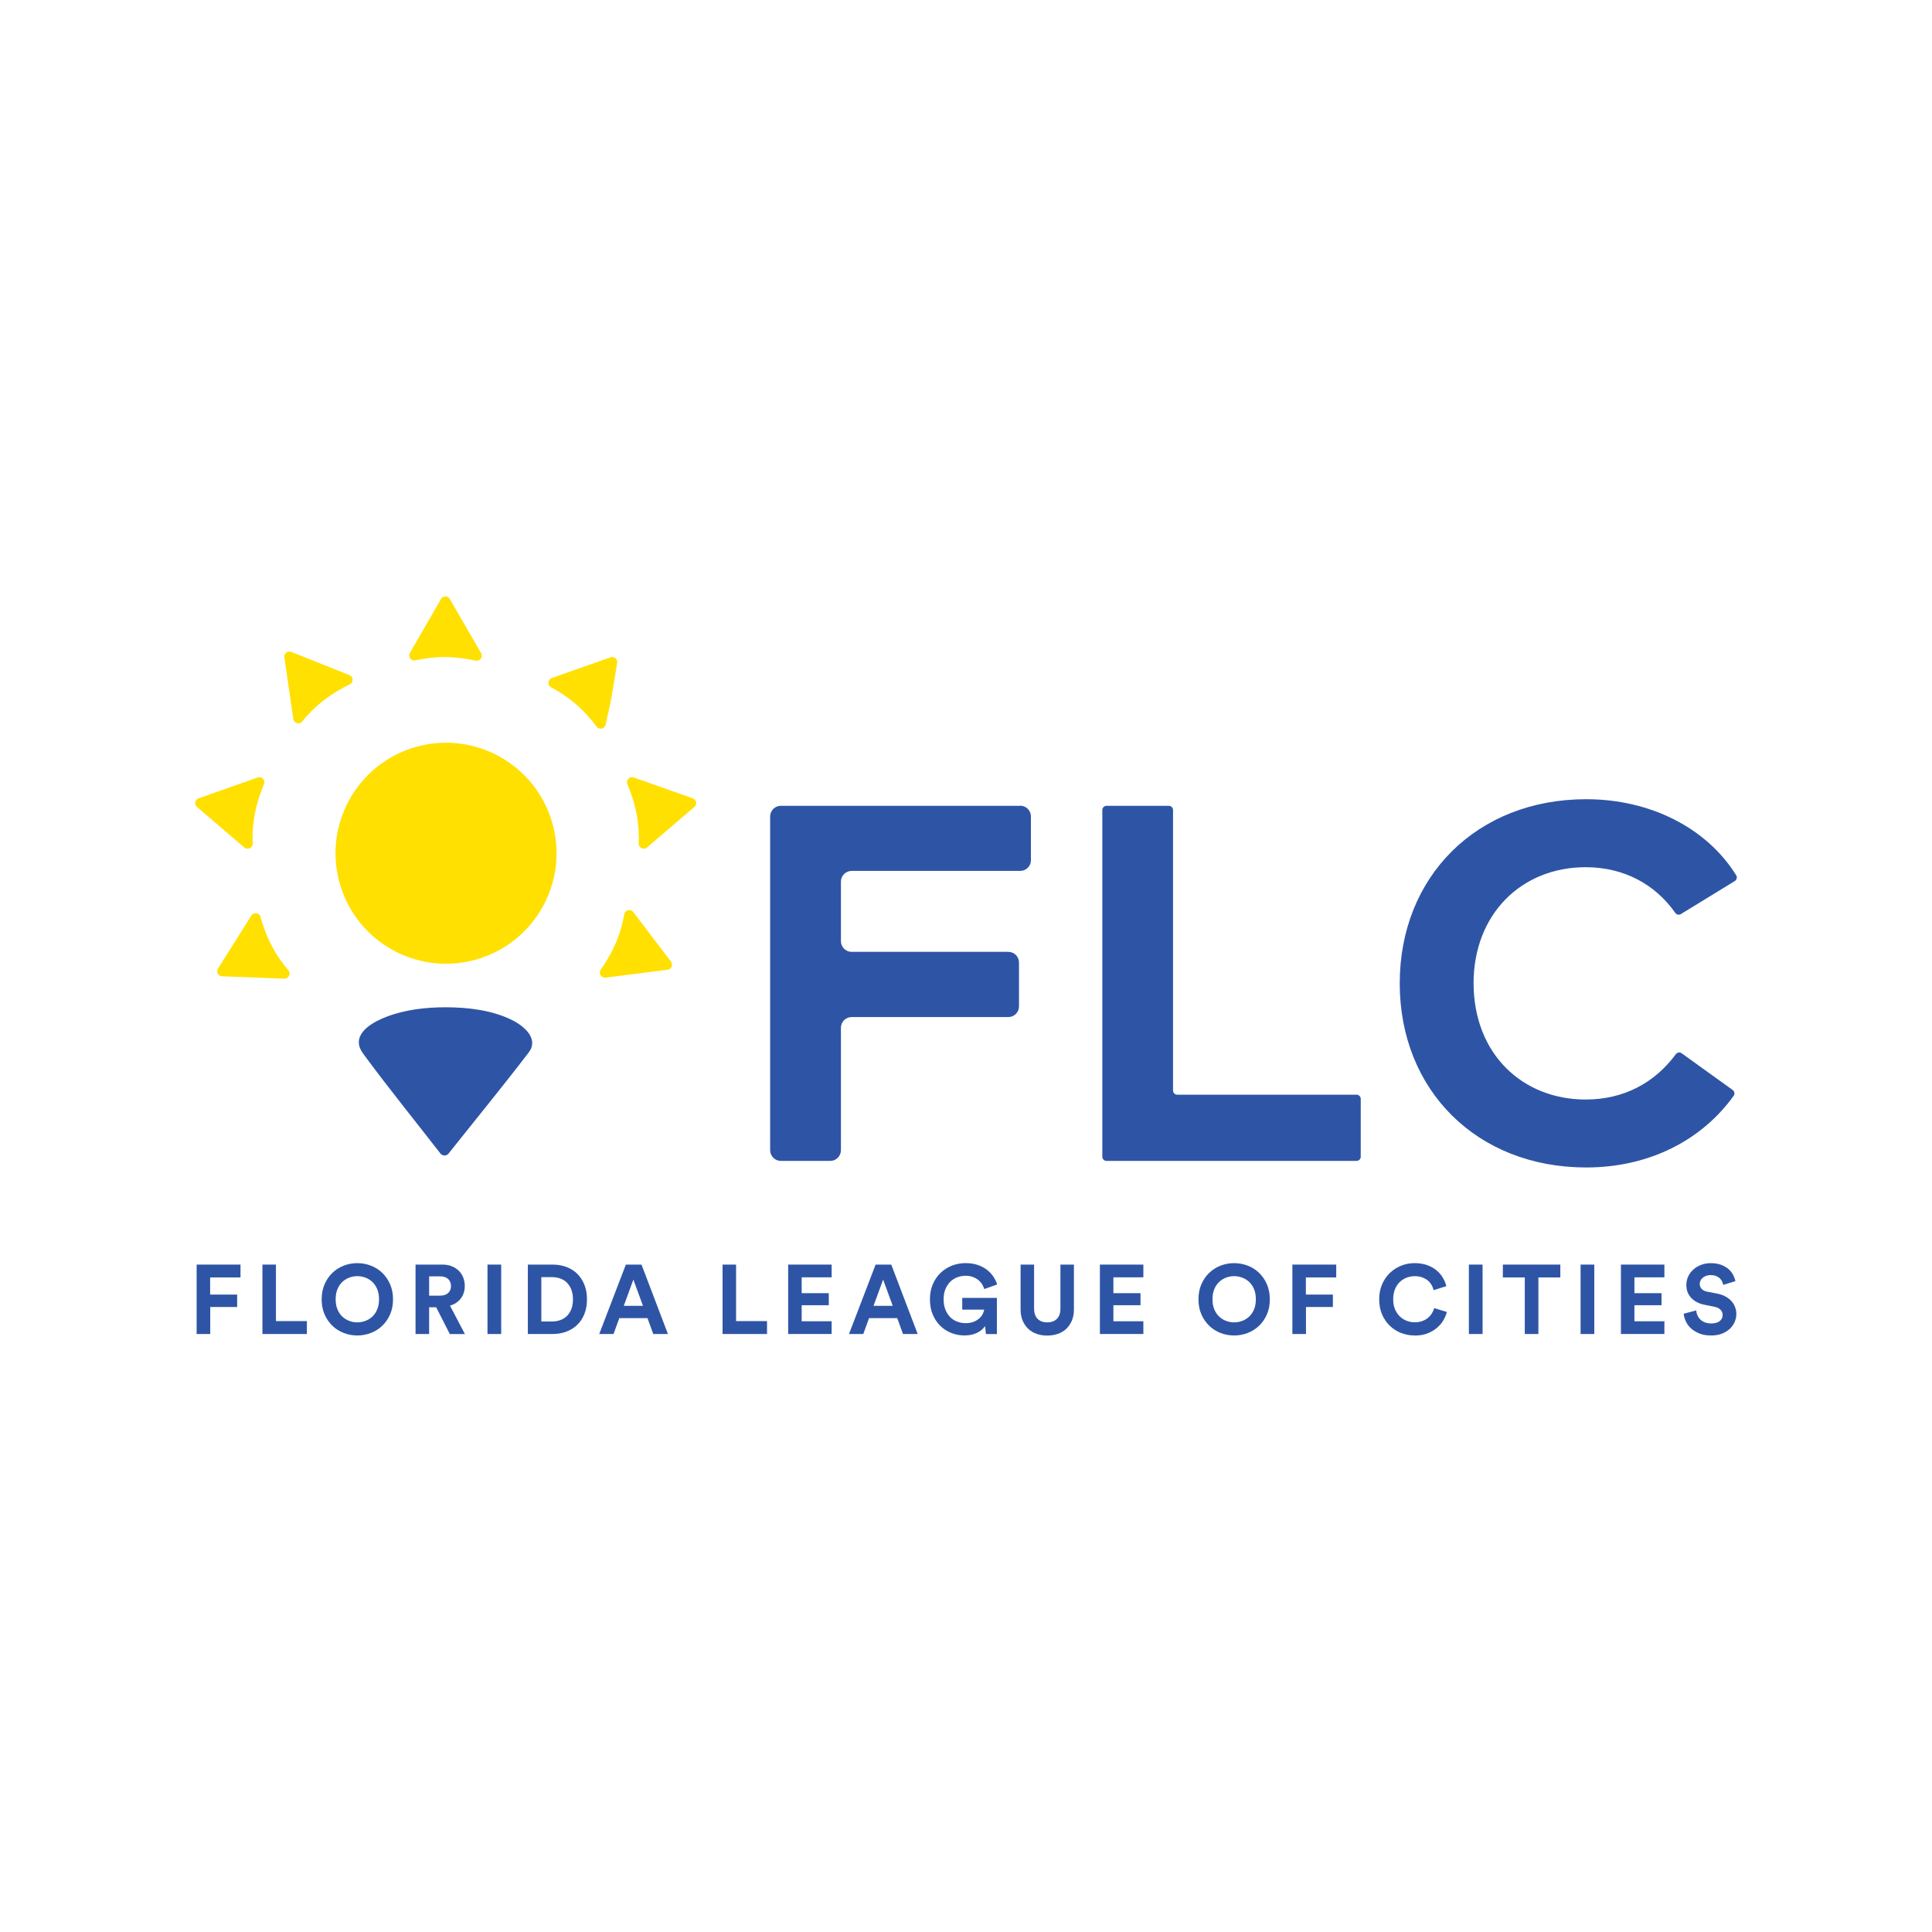 <?xml version="1.0" encoding="UTF-8"?>
<svg id="Layer_2" data-name="Layer 2" xmlns="http://www.w3.org/2000/svg" viewBox="0 0 791.04 791.04">
  <defs>
    <style>
      .cls-1 {
        fill: #fff;
        opacity: 0;
      }

      .cls-1, .cls-2, .cls-3 {
        stroke-width: 0px;
      }

      .cls-2 {
        fill: #2e55a5;
      }

      .cls-3 {
        fill: #ffe000;
      }
    </style>
  </defs>
  <g id="Layer_1-2" data-name="Layer 1">
    <g>
      <rect class="cls-1" width="791.04" height="791.04"/>
      <g>
        <g>
          <path class="cls-2" d="M80.51,546.2v-28.42h17.96v5.25h-12.43v7.02h11.06v5.09h-11.02v11.06h-5.57Z"/>
          <path class="cls-2" d="M107.45,546.2v-28.42h5.53v23.13h12.67v5.29h-18.2Z"/>
          <path class="cls-2" d="M131.7,532.01c0-2.3.4-4.36,1.2-6.19.8-1.83,1.87-3.39,3.21-4.67s2.89-2.26,4.65-2.95c1.76-.68,3.61-1.02,5.53-1.02s3.77.34,5.55,1.02c1.78.68,3.33,1.66,4.67,2.95s2.41,2.84,3.21,4.67c.8,1.83,1.2,3.89,1.2,6.19s-.4,4.35-1.2,6.17c-.8,1.82-1.87,3.37-3.21,4.65-1.34,1.28-2.89,2.26-4.67,2.95-1.78.68-3.63,1.02-5.55,1.02s-3.77-.34-5.53-1.02c-1.76-.68-3.31-1.66-4.65-2.95-1.34-1.28-2.41-2.83-3.21-4.65-.8-1.82-1.2-3.88-1.2-6.17ZM137.43,531.97c0,1.6.25,3,.76,4.19.51,1.19,1.18,2.17,2.02,2.95.84.78,1.79,1.36,2.85,1.74,1.06.39,2.13.58,3.23.58s2.18-.19,3.25-.58c1.07-.39,2.02-.97,2.87-1.74.84-.78,1.52-1.76,2.02-2.95.51-1.19.76-2.59.76-4.19s-.26-3-.76-4.19c-.51-1.19-1.18-2.17-2.02-2.95-.84-.78-1.8-1.36-2.87-1.74-1.07-.39-2.15-.58-3.25-.58s-2.17.19-3.23.58c-1.06.39-2,.97-2.85,1.74-.84.78-1.52,1.76-2.02,2.95-.51,1.19-.76,2.59-.76,4.19Z"/>
          <path class="cls-2" d="M178.6,535.26h-2.89v10.94h-5.57v-28.42h11.1c1.39,0,2.64.23,3.75.68,1.11.45,2.06,1.07,2.85,1.84s1.4,1.7,1.82,2.77.64,2.22.64,3.45c0,2-.54,3.71-1.62,5.13-1.08,1.42-2.56,2.39-4.43,2.93l6.09,11.63h-6.17l-5.57-10.94ZM180.2,530.49c1.42,0,2.51-.36,3.29-1.08s1.16-1.67,1.16-2.84-.39-2.17-1.16-2.89-1.87-1.08-3.29-1.08h-4.49v7.9h4.49Z"/>
          <path class="cls-2" d="M199.6,546.2v-28.42h5.61v28.42h-5.61Z"/>
          <path class="cls-2" d="M216.12,546.2v-28.42h10.18c2.03,0,3.9.32,5.61.96,1.71.64,3.19,1.57,4.43,2.79,1.24,1.22,2.22,2.71,2.93,4.47s1.06,3.77,1.06,6.01-.36,4.25-1.06,6.01-1.69,3.25-2.95,4.45c-1.26,1.2-2.74,2.13-4.45,2.77-1.71.64-3.58.96-5.61.96h-10.14ZM226.06,541.07c1.15,0,2.25-.18,3.29-.54,1.04-.36,1.95-.91,2.72-1.66.78-.75,1.39-1.69,1.84-2.83.45-1.14.68-2.48.68-4.03s-.23-2.89-.68-4.03c-.45-1.14-1.06-2.08-1.82-2.83s-1.66-1.31-2.71-1.68c-1.04-.37-2.14-.56-3.29-.56h-4.45v18.16h4.41Z"/>
          <path class="cls-2" d="M265.1,539.71h-11.54l-2.36,6.49h-5.85l10.9-28.42h6.41l10.82,28.42h-6.01l-2.36-6.49ZM255.4,534.66h7.86l-3.93-10.74-3.93,10.74Z"/>
          <path class="cls-2" d="M295.85,546.2v-28.42h5.53v23.13h12.67v5.29h-18.2Z"/>
          <path class="cls-2" d="M322.71,546.2v-28.42h17.8v5.21h-12.27v6.49h11.1v4.93h-11.1v6.57h12.27v5.21h-17.8Z"/>
          <path class="cls-2" d="M367.36,539.71h-11.54l-2.36,6.49h-5.85l10.9-28.42h6.41l10.82,28.42h-6.01l-2.36-6.49ZM357.66,534.66h7.86l-3.93-10.74-3.93,10.74Z"/>
          <path class="cls-2" d="M403.68,546.2l-.36-3.25c-.32.48-.73.96-1.24,1.42-.51.47-1.12.88-1.83,1.24-.71.36-1.5.65-2.38.86s-1.86.32-2.93.32c-1.92,0-3.74-.34-5.45-1.02-1.71-.68-3.21-1.66-4.51-2.93-1.3-1.27-2.32-2.82-3.09-4.65-.76-1.83-1.14-3.89-1.14-6.19s.39-4.36,1.18-6.19c.79-1.83,1.86-3.39,3.21-4.67s2.9-2.26,4.65-2.95c1.75-.68,3.59-1.02,5.51-1.02s3.53.25,4.99.74c1.46.5,2.72,1.16,3.79,1.98,1.07.83,1.95,1.77,2.65,2.81.69,1.04,1.22,2.11,1.56,3.21l-5.29,1.88c-.19-.64-.47-1.28-.86-1.92-.39-.64-.9-1.22-1.52-1.74-.63-.52-1.38-.95-2.26-1.28s-1.9-.5-3.05-.5c-1.07,0-2.14.19-3.21.56-1.07.38-2.02.96-2.87,1.74-.84.79-1.53,1.79-2.07,3.01s-.8,2.66-.8,4.35.25,3.01.74,4.23,1.15,2.23,1.96,3.05c.81.82,1.76,1.43,2.85,1.84,1.08.41,2.22.62,3.43.62,1.31,0,2.43-.19,3.37-.58.94-.39,1.7-.86,2.31-1.42.6-.56,1.06-1.16,1.36-1.8.31-.64.5-1.22.58-1.72h-8.98v-4.81h14.19v14.79h-4.49Z"/>
          <path class="cls-2" d="M428.77,546.84c-1.52,0-2.95-.23-4.27-.68s-2.47-1.14-3.45-2.04c-.98-.91-1.75-2.03-2.32-3.37-.58-1.34-.86-2.87-.86-4.61v-18.36h5.53v17.96c0,1.87.48,3.29,1.44,4.25s2.27,1.44,3.93,1.44,3.01-.48,3.97-1.44c.96-.96,1.44-2.38,1.44-4.25v-17.96h5.53v18.36c0,1.74-.29,3.27-.86,4.61s-1.35,2.46-2.32,3.37c-.98.91-2.13,1.59-3.47,2.04s-2.77.68-4.29.68Z"/>
          <path class="cls-2" d="M450.34,546.2v-28.42h17.8v5.21h-12.27v6.49h11.1v4.93h-11.1v6.57h12.27v5.21h-17.8Z"/>
          <path class="cls-2" d="M490.7,532.01c0-2.3.4-4.36,1.2-6.19.8-1.83,1.87-3.39,3.21-4.67s2.89-2.26,4.65-2.95c1.76-.68,3.61-1.02,5.53-1.02s3.77.34,5.55,1.02c1.78.68,3.33,1.66,4.67,2.95s2.41,2.84,3.21,4.67c.8,1.83,1.2,3.89,1.2,6.19s-.4,4.35-1.2,6.17c-.8,1.82-1.87,3.37-3.21,4.65-1.34,1.28-2.89,2.26-4.67,2.95-1.78.68-3.63,1.02-5.55,1.02s-3.77-.34-5.53-1.02c-1.76-.68-3.31-1.66-4.65-2.95-1.34-1.28-2.41-2.83-3.21-4.65-.8-1.82-1.2-3.88-1.2-6.17ZM496.44,531.97c0,1.6.25,3,.76,4.19.51,1.19,1.18,2.17,2.02,2.95.84.78,1.79,1.36,2.85,1.74,1.06.39,2.13.58,3.23.58s2.18-.19,3.25-.58c1.07-.39,2.02-.97,2.87-1.74.84-.78,1.52-1.76,2.02-2.95.51-1.19.76-2.59.76-4.19s-.26-3-.76-4.19c-.51-1.19-1.18-2.17-2.02-2.95-.84-.78-1.8-1.36-2.87-1.74-1.07-.39-2.15-.58-3.25-.58s-2.17.19-3.23.58c-1.06.39-2,.97-2.85,1.74-.84.78-1.52,1.76-2.02,2.95-.51,1.19-.76,2.59-.76,4.19Z"/>
          <path class="cls-2" d="M529.15,546.2v-28.42h17.96v5.25h-12.43v7.02h11.06v5.09h-11.02v11.06h-5.57Z"/>
          <path class="cls-2" d="M579.25,546.8c-1.98,0-3.85-.35-5.61-1.04s-3.31-1.68-4.63-2.97-2.37-2.83-3.15-4.65c-.78-1.82-1.16-3.86-1.16-6.13s.39-4.32,1.18-6.15c.79-1.83,1.85-3.39,3.19-4.67,1.34-1.28,2.88-2.27,4.63-2.97s3.57-1.04,5.47-1.04,3.68.27,5.19.82,2.79,1.27,3.85,2.16,1.91,1.9,2.57,3.03c.66,1.12,1.13,2.26,1.42,3.41l-5.21,1.64c-.16-.67-.43-1.35-.8-2.04-.38-.69-.88-1.31-1.5-1.84-.63-.53-1.4-.97-2.31-1.32-.91-.35-1.98-.52-3.21-.52-1.07,0-2.13.19-3.17.58-1.04.39-1.98.97-2.81,1.74s-1.5,1.76-2,2.97c-.51,1.2-.76,2.61-.76,4.21s.25,2.87.74,4.03,1.15,2.14,1.96,2.93c.81.79,1.75,1.39,2.81,1.8,1.06.42,2.16.62,3.31.62s2.27-.18,3.19-.54c.92-.36,1.7-.82,2.35-1.38.64-.56,1.16-1.18,1.56-1.86.4-.68.7-1.36.88-2.02l5.17,1.56c-.27,1.1-.73,2.21-1.38,3.35-.65,1.14-1.52,2.17-2.6,3.11-1.08.93-2.38,1.7-3.89,2.31-1.51.6-3.27.9-5.27.9Z"/>
          <path class="cls-2" d="M601.42,546.2v-28.42h5.61v28.42h-5.61Z"/>
          <path class="cls-2" d="M629.88,523.03v23.17h-5.57v-23.17h-8.98v-5.25h23.53v5.25h-8.98Z"/>
          <path class="cls-2" d="M647.16,546.2v-28.42h5.61v28.42h-5.61Z"/>
          <path class="cls-2" d="M663.67,546.2v-28.42h17.8v5.21h-12.27v6.49h11.1v4.93h-11.1v6.57h12.27v5.21h-17.8Z"/>
          <path class="cls-2" d="M705.56,526.08c-.08-.4-.22-.84-.42-1.3s-.5-.9-.9-1.3c-.4-.4-.92-.73-1.55-1-.63-.27-1.4-.4-2.3-.4-.67,0-1.28.1-1.83.3-.55.2-1.02.47-1.4.8-.39.33-.69.72-.9,1.14-.21.43-.32.88-.32,1.36,0,.78.25,1.45.76,2.02.51.58,1.28.97,2.33,1.18l3.97.76c1.28.24,2.42.63,3.41,1.16s1.82,1.17,2.48,1.9c.67.74,1.18,1.56,1.52,2.47.35.91.52,1.86.52,2.85,0,1.1-.23,2.17-.68,3.23s-1.12,1.99-1.98,2.81c-.87.82-1.94,1.48-3.21,1.98-1.27.51-2.73.76-4.39.76-1.9,0-3.53-.27-4.89-.82-1.36-.55-2.51-1.25-3.43-2.1s-1.62-1.81-2.1-2.87-.78-2.09-.88-3.11l5.13-1.36c.05.7.22,1.36.5,2.01.28.64.67,1.21,1.18,1.7.51.5,1.14.89,1.88,1.18s1.63.44,2.65.44c1.5,0,2.64-.33,3.43-.98.79-.65,1.18-1.49,1.18-2.5,0-.83-.29-1.54-.88-2.14s-1.44-1.01-2.56-1.22l-3.97-.8c-2.27-.45-4.08-1.38-5.43-2.79-1.35-1.4-2.02-3.19-2.02-5.35,0-1.26.26-2.42.78-3.51.52-1.08,1.24-2.02,2.14-2.83.91-.8,1.96-1.43,3.17-1.88,1.2-.45,2.47-.68,3.81-.68,1.71,0,3.17.23,4.39.7,1.21.47,2.22,1.06,3.03,1.78.8.72,1.42,1.52,1.86,2.38.44.87.74,1.7.9,2.51l-4.97,1.52Z"/>
        </g>
        <path class="cls-2" d="M209.52,417.58c-8.26-4.03-18.04-5.16-27.12-5.16-8.11,0-16.51.97-24.13,3.87-4.77,1.82-13.21,6.07-10.98,12.57.4,1.17,1.14,2.19,1.87,3.19,10.06,13.65,20.77,26.85,31.17,40.24.84,1.08,2.48,1.09,3.33.02,10.94-13.77,22.12-27.39,32.8-41.37,1.06-1.38,1.48-2.74,1.44-4.04-.11-4.08-4.76-7.56-8.39-9.33Z"/>
        <g>
          <path class="cls-3" d="M170.07,270.38c2.98-.67,7.14-1.35,11.86-1.35,4.99,0,9.6.75,12.84,1.46,1.75.38,3.12-1.5,2.22-3.05l-6.07-10.51-6.75-11.7c-.8-1.38-2.79-1.38-3.58,0l-6.75,11.7-6,10.39c-.9,1.56.48,3.46,2.23,3.06Z"/>
          <path class="cls-3" d="M143.06,276.42l-11.27-4.5-12.55-5.01c-1.48-.59-3.04.64-2.81,2.22l1.94,13.37,1.72,11.87c.26,1.78,2.52,2.42,3.65,1.02,1.92-2.37,4.77-5.48,8.48-8.4,3.92-3.09,8.01-5.35,10.99-6.8,1.62-.78,1.52-3.11-.15-3.77Z"/>
          <path class="cls-3" d="M100.03,346.98c1.37,1.17,3.49.16,3.42-1.63-.12-3.05-.02-7.27.85-11.91.91-4.9,2.5-9.3,3.79-12.36.7-1.65-.9-3.34-2.6-2.74l-11.44,4.04-12.74,4.5c-1.5.53-1.87,2.49-.66,3.52l10.26,8.78,9.11,7.8Z"/>
          <path class="cls-3" d="M283.66,326.87l-12.74-4.5-11.44-4.04c-1.69-.6-3.29,1.09-2.6,2.74,1.29,3.06,2.88,7.45,3.79,12.36.87,4.64.96,8.86.85,11.91-.07,1.8,2.05,2.8,3.42,1.63l9.11-7.8,10.26-8.78c1.21-1.03.84-2.99-.66-3.52Z"/>
          <path class="cls-3" d="M247.99,296.67l2.23-10.33,2.48-14.88c.29-1.56-1.22-2.86-2.72-2.33l-12.74,4.49-11.31,3.99c-1.7.6-1.88,2.94-.3,3.78,2.7,1.43,6.3,3.62,9.89,6.69,3.79,3.24,6.8,6.81,8.8,9.46,1.08,1.43,3.34.89,3.67-.87Z"/>
          <path class="cls-3" d="M111.35,387.44c-2.33-4.41-3.81-8.84-4.7-12.04-.48-1.73-2.78-2.06-3.74-.54l-6.46,10.27-7.19,11.43c-.85,1.35.08,3.11,1.67,3.17l13.5.51,11.99.46c1.8.07,2.83-2.04,1.67-3.4-1.99-2.32-4.53-5.68-6.73-9.86Z"/>
          <path class="cls-3" d="M266.56,382.99l-7.26-9.55c-1.09-1.43-3.37-.9-3.69.87-.53,3.01-1.52,7.11-3.34,11.46-1.93,4.6-4.41,8.56-6.31,11.28-1.03,1.47.18,3.46,1.96,3.23l12.04-1.53,13.4-1.7c1.58-.2,2.35-2.04,1.38-3.3l-8.18-10.75Z"/>
          <circle class="cls-3" cx="182.64" cy="349.34" r="45.24" transform="translate(-75.38 51.31) rotate(-13.28)"/>
        </g>
        <g>
          <path class="cls-2" d="M417.71,329.93h-98c-2.42,0-4.38,1.96-4.38,4.38v136.63c0,2.42,1.96,4.38,4.38,4.38h20.22c2.42,0,4.38-1.96,4.38-4.38v-50.13c0-2.42,1.96-4.38,4.38-4.38h64.15c2.42,0,4.38-1.96,4.38-4.38v-17.94c0-2.42-1.96-4.38-4.38-4.38h-64.15c-2.42,0-4.38-1.96-4.38-4.38v-24.38c0-2.42,1.96-4.38,4.38-4.38h69.03c2.42,0,4.38-1.96,4.38-4.38v-17.94c0-2.42-1.96-4.38-4.38-4.38Z"/>
          <path class="cls-2" d="M555.42,448.21h-73.42c-.95,0-1.71-.77-1.71-1.71v-114.85c0-.95-.77-1.71-1.71-1.71h-25.54c-.95,0-1.71.77-1.71,1.71v141.96c0,.95.77,1.71,1.71,1.71h102.39c.95,0,1.71-.77,1.71-1.71v-23.68c0-.95-.77-1.71-1.71-1.71Z"/>
          <path class="cls-2" d="M710.86,358.36c-12.11-19.47-35.28-31.13-61.42-31.13-44.76,0-76.33,31.67-76.33,75.39s31.57,75.39,76.33,75.39c25.92,0,47.4-11.25,60.39-29.33.55-.77.36-1.85-.41-2.4l-20.9-15.04c-.76-.55-1.81-.36-2.37.4-8.71,11.81-21.41,18.55-36.91,18.55-25.65,0-45.8-18.38-45.9-47.56,0-28.25,19.52-47.56,45.9-47.56,15.61,0,28.43,6.95,36.68,18.7.52.74,1.51.97,2.29.5l22.08-13.52c.81-.5,1.08-1.57.58-2.37Z"/>
        </g>
      </g>
    </g>
  </g>
</svg>